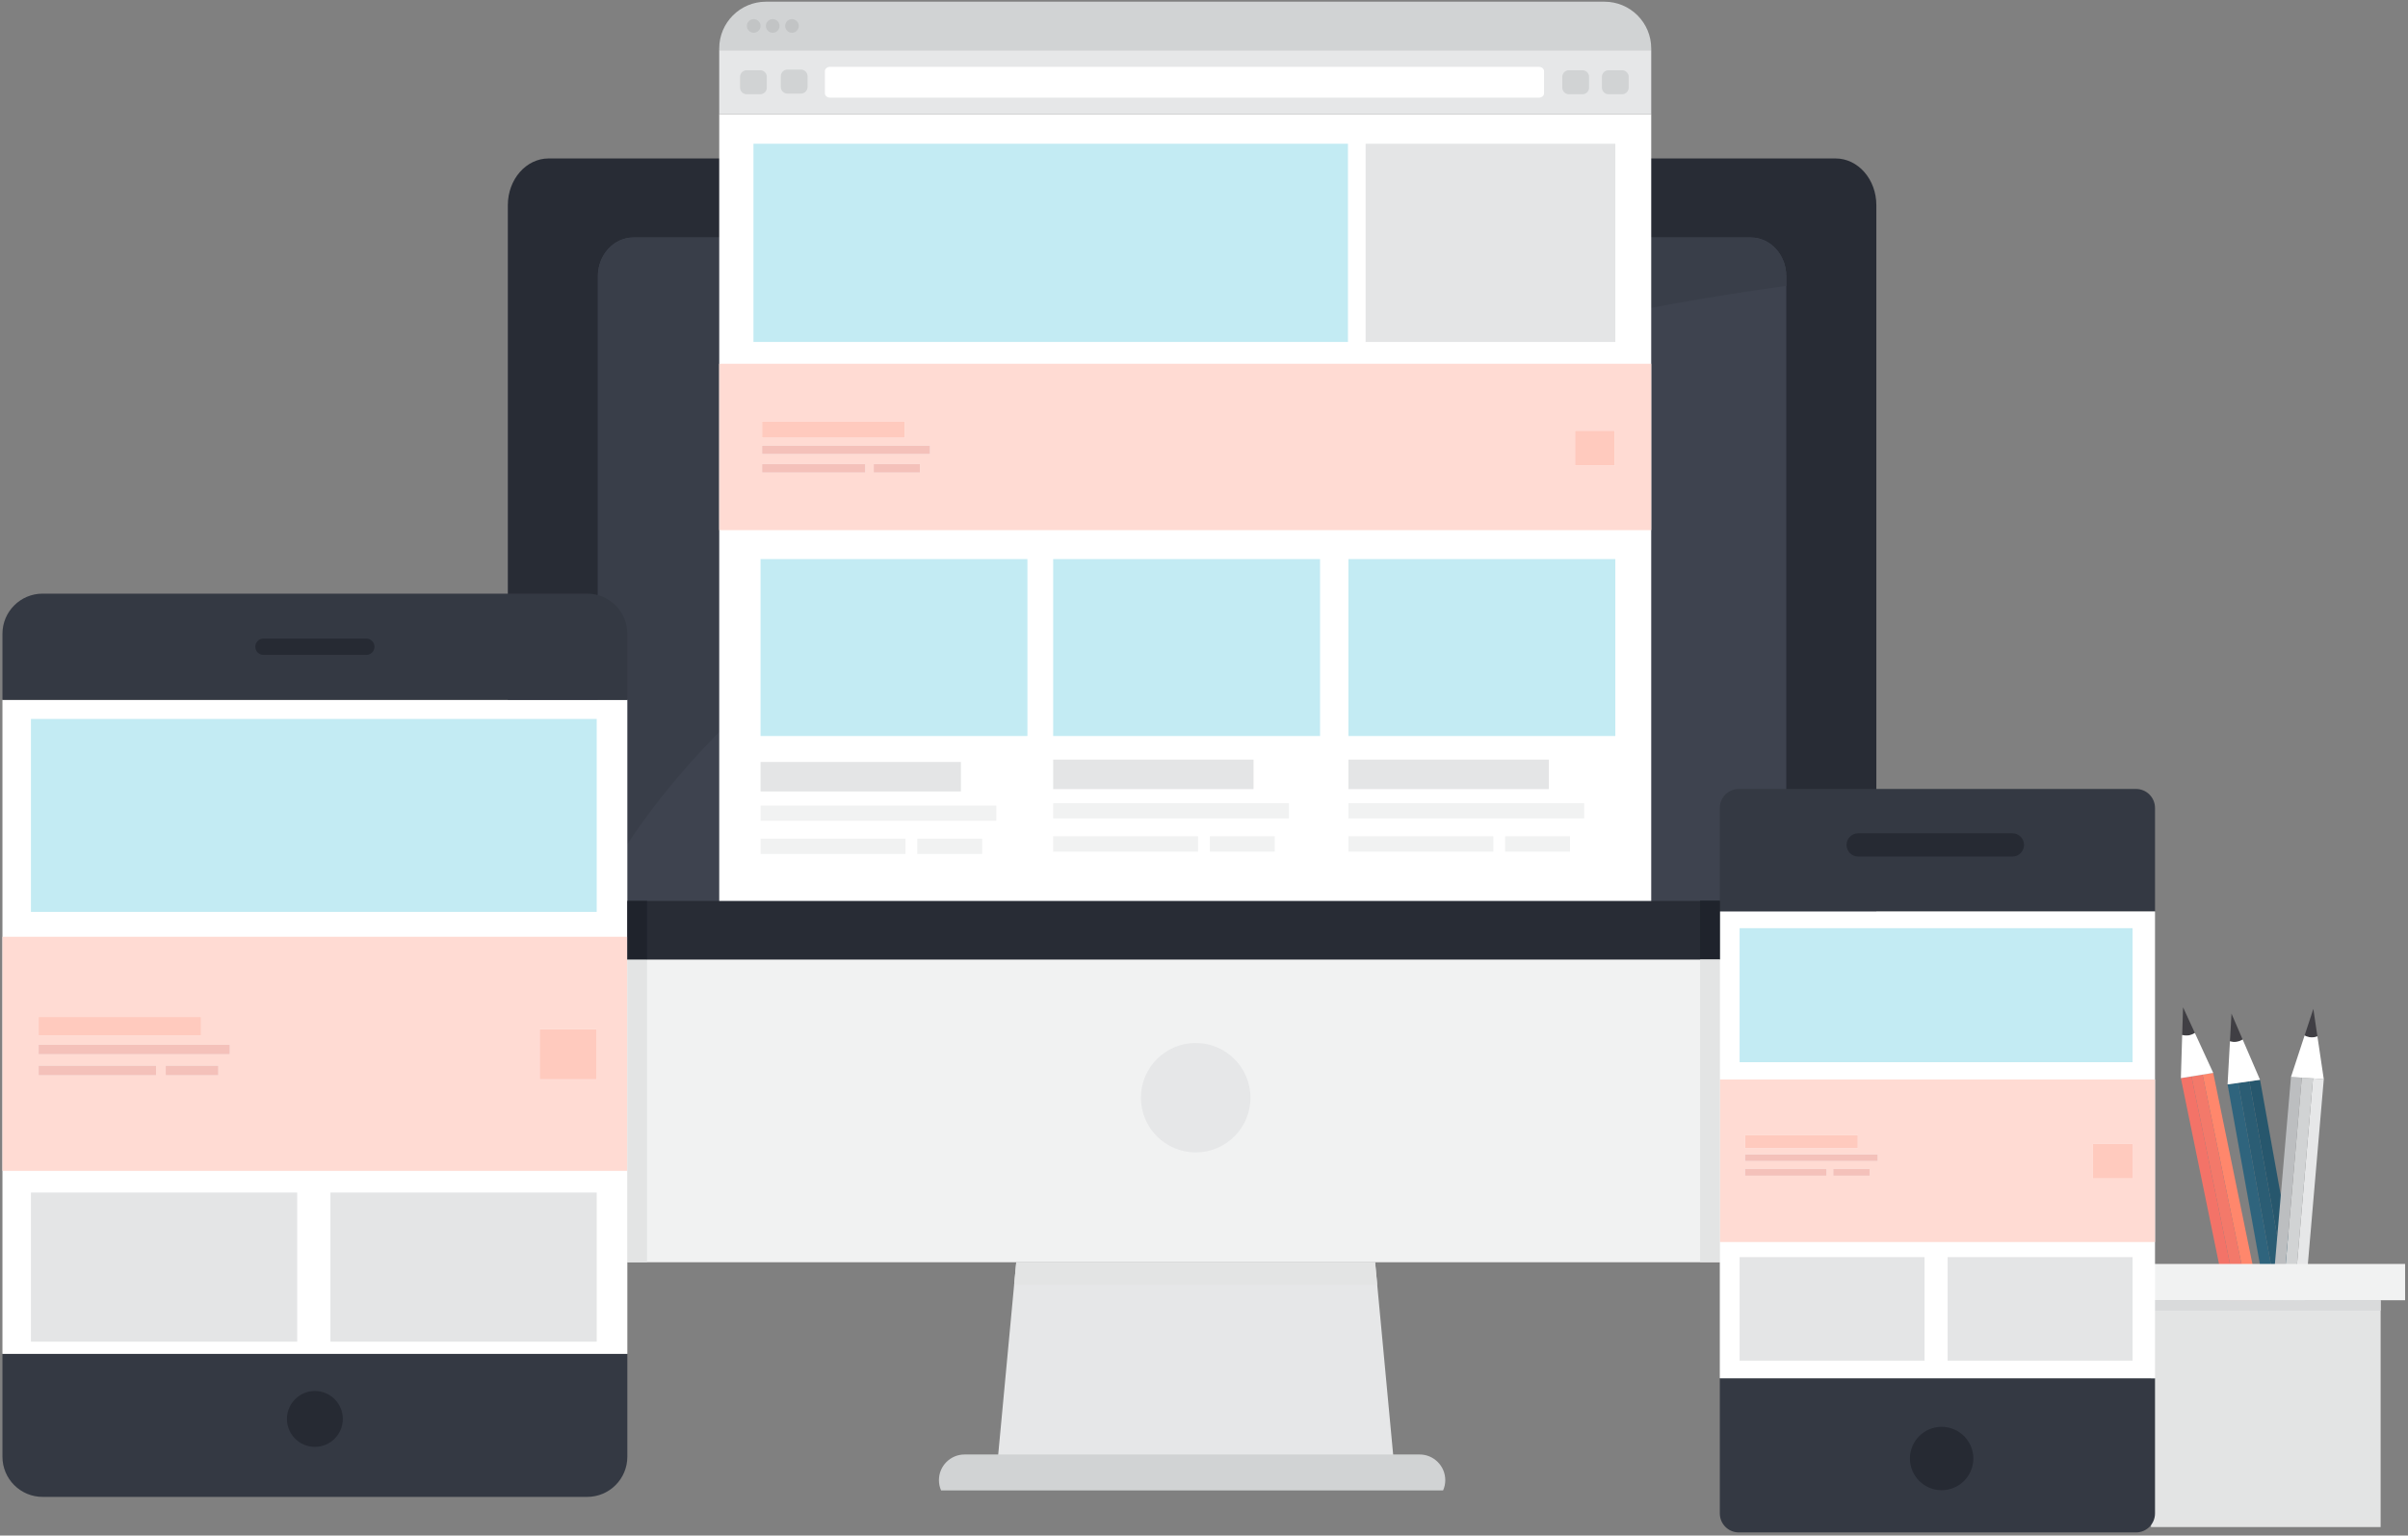 
<svg width="497px" height="317px" viewBox="0 0 497 317" version="1.1" xmlns="http://www.w3.org/2000/svg" xmlns:xlink="http://www.w3.org/1999/xlink">
    <rect x="0" y="0" width="497" height="317" fill="#808080" stroke="none"/>
    <g id="Page-1" stroke="none" stroke-width="1" fill="none" fill-rule="evenodd">
        <g id="OEZGCF1" transform="translate(-63, 0)">
            <path d="M450.27,42.357 C450.27,37.024 446.499,32.709 441.838,32.709 L176.244,32.709 C171.592,32.709 167.815,37.024 167.815,42.357 L167.815,198.116 L450.27,198.116 L450.27,42.357" id="Fill-729" fill="#282C35"></path>
            <path d="M431.678,57.01 C431.678,52.602 428.401,49.026 424.356,49.026 L193.727,49.026 C189.685,49.026 186.407,52.602 186.407,57.01 L186.407,185.981 L431.678,185.981 L431.678,57.01" id="Fill-730" fill="#3E434F"></path>
            <path d="M167.815,198.116 L167.815,250.921 C167.815,256.256 171.592,260.574 176.244,260.574 L441.838,260.574 C446.499,260.574 450.27,256.256 450.27,250.921 L450.27,198.116 L167.815,198.116" id="Fill-731" fill="#F1F2F2"></path>
            <polyline id="Fill-732" fill="#E6E7E8" points="346.818 260.574 272.747 260.574 268.978 300.793 350.588 300.793 346.818 260.574"></polyline>
            <polyline id="Fill-733" fill="#E3E4E4" points="347.254 265.246 272.313 265.246 272.747 260.574 346.818 260.574 347.254 265.246"></polyline>
            <path d="M360.85,307.673 C361.137,307.029 361.299,306.314 361.299,305.56 C361.299,302.636 358.925,300.257 356.003,300.257 L262.087,300.257 C259.157,300.257 256.79,302.636 256.79,305.56 C256.79,306.314 256.95,307.029 257.234,307.673 L360.85,307.673" id="Fill-734" fill="#D1D3D4"></path>
            <path d="M321.085,226.606 C321.085,232.851 316.022,237.9 309.779,237.9 C303.543,237.9 298.485,232.851 298.485,226.606 C298.485,220.364 303.543,215.31 309.779,215.31 C316.022,215.31 321.085,220.364 321.085,226.606" id="Fill-735" fill="#E6E7E8"></path>
            <path d="M431.678,59.005 L431.678,57.01 C431.678,52.602 428.401,49.026 424.356,49.026 L193.727,49.026 C189.685,49.026 186.407,52.602 186.407,57.01 L186.407,184.455 C218.883,123.509 312.592,75.575 431.678,59.005" id="Fill-736" fill="#393E49"></path>
            <polyline id="Fill-751" fill="#27576D" points="529.462 222.913 543.281 299.806 541.08 300.116 527.259 223.227 529.462 222.913"></polyline>
            <polyline id="Fill-752" fill="#2B5D74" points="527.259 223.227 541.08 300.116 538.783 300.444 524.962 223.552 527.259 223.227"></polyline>
            <polyline id="Fill-753" fill="#2F647D" points="522.76 223.862 524.962 223.552 538.783 300.444 536.581 300.755 522.76 223.862"></polyline>
            <path d="M523.251,214.962 L523.57,209.251 L525.873,214.591 C525.086,215.094 524.177,215.223 523.251,214.962" id="Fill-754" fill="#403F44"></path>
            <path d="M525.873,214.591 L529.462,222.913 L522.76,223.862 L523.251,214.962 C524.177,215.223 525.086,215.094 525.873,214.591" id="Fill-755" fill="#FFFFFF"></path>
            <polyline id="Fill-756" fill="#FFFFFF" points="536.959 302.86 543.661 301.911 543.281 299.806 536.581 300.755 536.959 302.86"></polyline>
            <polyline id="Fill-757" fill="#353439" points="538.365 310.682 545.065 309.733 543.661 301.911 536.959 302.86 538.365 310.682"></polyline>
            <polyline id="Fill-758" fill="#3E3D42" points="545.065 309.733 543.661 301.911 541.619 302.199 543.025 310.022 545.065 309.733"></polyline>
            <polyline id="Fill-759" fill="#FBFBFB" points="543.281 299.806 543.661 301.911 541.619 302.199 541.242 300.097 543.281 299.806"></polyline>
            <polyline id="Fill-760" fill="#E6E7E8" points="542.618 222.778 535.937 300.415 533.713 300.264 540.393 222.629 542.618 222.778"></polyline>
            <polyline id="Fill-761" fill="#D1D3D4" points="540.393 222.629 533.713 300.264 531.394 300.107 538.072 222.471 540.393 222.629"></polyline>
            <polyline id="Fill-762" fill="#BCBEC0" points="535.85 222.318 538.072 222.471 531.394 300.107 529.17 299.957 535.85 222.318"></polyline>
            <path d="M538.657,213.764 L540.463,208.275 L541.304,213.942 C540.407,214.271 539.49,214.208 538.657,213.764" id="Fill-763" fill="#403F44"></path>
            <path d="M541.304,213.942 L542.618,222.778 L535.85,222.318 L538.657,213.764 C539.49,214.208 540.407,214.271 541.304,213.942" id="Fill-764" fill="#FFFFFF"></path>
            <polyline id="Fill-765" fill="#FFFFFF" points="528.987 302.082 535.756 302.541 535.937 300.415 529.17 299.957 528.987 302.082"></polyline>
            <polyline id="Fill-766" fill="#353439" points="528.308 309.98 535.075 310.438 535.756 302.541 528.987 302.082 528.308 309.98"></polyline>
            <polyline id="Fill-767" fill="#3E3D42" points="535.075 310.438 535.756 302.541 533.692 302.401 533.014 310.3 535.075 310.438"></polyline>
            <polyline id="Fill-768" fill="#FBFBFB" points="535.937 300.415 535.756 302.541 533.692 302.401 533.877 300.28 535.937 300.415"></polyline>
            <polyline id="Fill-769" fill="#FF876C" points="519.8 221.486 535.518 298.09 533.32 298.443 517.605 221.841 519.8 221.486"></polyline>
            <polyline id="Fill-770" fill="#F3796A" points="517.605 221.841 533.32 298.443 531.032 298.815 515.317 222.211 517.605 221.841"></polyline>
            <polyline id="Fill-771" fill="#F37368" points="513.123 222.566 515.317 222.211 531.032 298.815 528.839 299.17 513.123 222.566"></polyline>
            <path d="M513.394,213.657 L513.573,207.942 L516.006,213.235 C515.232,213.753 514.327,213.898 513.394,213.657" id="Fill-772" fill="#403F44"></path>
            <path d="M516.006,213.235 L519.8,221.486 L513.123,222.566 L513.394,213.657 C514.327,213.898 515.232,213.753 516.006,213.235" id="Fill-773" fill="#FFFFFF"></path>
            <polyline id="Fill-774" fill="#FFFFFF" points="529.269 301.268 535.948 300.186 535.518 298.09 528.839 299.17 529.269 301.268"></polyline>
            <polyline id="Fill-775" fill="#353439" points="530.868 309.059 537.545 307.979 535.948 300.186 529.269 301.268 530.868 309.059"></polyline>
            <polyline id="Fill-776" fill="#3E3D42" points="537.545 307.979 535.948 300.186 533.914 300.516 535.512 308.309 537.545 307.979"></polyline>
            <polyline id="Fill-777" fill="#FBFBFB" points="535.518 298.09 535.948 300.186 533.914 300.516 533.483 298.423 535.518 298.09"></polyline>
            <polygon id="Fill-778" fill="#F1F2F2" points="501.899 268.414 559.406 268.414 559.406 260.923 501.899 260.923"></polygon>
            <polygon id="Fill-779" fill="#E3E4E4" points="506.956 315.242 554.351 315.242 554.351 268.414 506.956 268.414"></polygon>
            <polygon id="Fill-780" fill="#D9DADB" points="506.956 270.569 554.351 270.569 554.351 268.414 506.956 268.414"></polygon>
            <polygon id="Fill-781" fill="#FFFFFF" points="211.444 185.981 403.805 185.981 403.805 23.592 211.444 23.592"></polygon>
            <path d="M403.805,10.005 C403.805,4.673 399.483,0.35 394.151,0.35 L221.098,0.35 C215.766,0.35 211.444,4.673 211.444,10.005 L211.444,10.362 L403.805,10.362 L403.805,10.005" id="Fill-782" fill="#D1D3D4"></path>
            <polygon id="Fill-783" fill="#E6E7E8" points="211.444 23.592 403.805 23.592 403.805 10.362 211.444 10.362"></polygon>
            <path d="M233.254,19.282 C233.254,19.769 233.748,20.161 234.354,20.161 L380.581,20.161 C381.19,20.161 381.683,19.769 381.683,19.282 L381.683,14.67 C381.683,14.185 381.19,13.792 380.581,13.792 L234.354,13.792 C233.748,13.792 233.254,14.185 233.254,14.67 L233.254,19.282" id="Fill-784" fill="#FFFFFF"></path>
            <path d="M219.974,5.355 C219.974,6.132 219.343,6.764 218.565,6.764 C217.79,6.764 217.157,6.132 217.157,5.355 C217.157,4.577 217.79,3.947 218.565,3.947 C219.343,3.947 219.974,4.577 219.974,5.355" id="Fill-785" fill="#C2C4C5"></path>
            <path d="M223.896,5.355 C223.896,6.132 223.264,6.764 222.488,6.764 C221.71,6.764 221.079,6.132 221.079,5.355 C221.079,4.577 221.71,3.947 222.488,3.947 C223.264,3.947 223.896,4.577 223.896,5.355" id="Fill-786" fill="#C2C4C5"></path>
            <path d="M227.865,5.355 C227.865,6.132 227.238,6.764 226.459,6.764 C225.683,6.764 225.051,6.132 225.051,5.355 C225.051,4.577 225.683,3.947 226.459,3.947 C227.238,3.947 227.865,4.577 227.865,5.355" id="Fill-787" fill="#C2C4C5"></path>
            <path d="M215.745,18.089 C215.745,18.843 216.357,19.457 217.113,19.457 L219.899,19.457 C220.655,19.457 221.268,18.843 221.268,18.089 L221.268,15.864 C221.268,15.107 220.655,14.495 219.899,14.495 L217.113,14.495 C216.357,14.495 215.745,15.107 215.745,15.864 L215.745,18.089" id="Fill-788" fill="#D1D3D4"></path>
            <path d="M224.155,17.954 C224.155,18.709 224.769,19.323 225.523,19.323 L228.308,19.323 C229.064,19.323 229.677,18.709 229.677,17.954 L229.677,15.731 C229.677,14.974 229.064,14.363 228.308,14.363 L225.523,14.363 C224.769,14.363 224.155,14.974 224.155,15.731 L224.155,17.954" id="Fill-789" fill="#D1D3D4"></path>
            <path d="M385.453,18.089 C385.453,18.843 386.067,19.457 386.821,19.457 L389.607,19.457 C390.363,19.457 390.976,18.843 390.976,18.089 L390.976,15.864 C390.976,15.107 390.363,14.495 389.607,14.495 L386.821,14.495 C386.067,14.495 385.453,15.107 385.453,15.864 L385.453,18.089" id="Fill-790" fill="#D1D3D4"></path>
            <path d="M393.631,18.089 C393.631,18.843 394.245,19.457 395.001,19.457 L397.787,19.457 C398.54,19.457 399.155,18.843 399.155,18.089 L399.155,15.864 C399.155,15.107 398.54,14.495 397.787,14.495 L395.001,14.495 C394.245,14.495 393.631,15.107 393.631,15.864 L393.631,18.089" id="Fill-791" fill="#D1D3D4"></path>
            <polygon id="Fill-792" fill="#C3EBF3" points="218.508 70.592 341.213 70.592 341.213 29.675 218.508 29.675"></polygon>
            <polygon id="Fill-793" fill="#E4E5E6" points="344.855 70.592 396.392 70.592 396.392 29.675 344.855 29.675"></polygon>
            <path d="M211.444,109.438 L403.805,109.438 L403.805,75.097 L211.444,75.097 L211.444,109.438 Z M243.332,97.555 L252.876,97.555 L252.876,95.792 L243.332,95.792 L243.332,97.555 Z M220.289,97.555 L241.597,97.555 L241.597,95.792 L220.289,95.792 L220.289,97.555 Z M388.081,96.093 L396.261,96.093 L396.261,88.909 L388.081,88.909 L388.081,96.093 Z M220.289,93.737 L254.958,93.737 L254.958,91.997 L220.289,91.997 L220.289,93.737 Z M220.289,90.369 L249.752,90.369 L249.752,86.981 L220.289,86.981 L220.289,90.369 Z" id="Fill-794" fill="#FFDBD3"></path>
            <polygon id="Fill-795" fill="#C3EBF3" points="219.974 151.939 275.055 151.939 275.055 115.413 219.974 115.413"></polygon>
            <polygon id="Fill-796" fill="#C3EBF3" points="280.37 151.939 335.451 151.939 335.451 115.413 280.37 115.413"></polygon>
            <polygon id="Fill-797" fill="#C3EBF3" points="341.311 151.939 396.393 151.939 396.393 115.413 341.311 115.413"></polygon>
            <polygon id="Fill-798" fill="#E4E5E6" points="219.974 163.385 261.328 163.385 261.328 157.297 219.974 157.297"></polygon>
            <polygon id="Fill-799" fill="#F1F2F2" points="219.974 169.434 268.635 169.434 268.635 166.309 219.974 166.309"></polygon>
            <polygon id="Fill-800" fill="#F1F2F2" points="219.974 176.293 249.882 176.293 249.882 173.129 219.974 173.129"></polygon>
            <polygon id="Fill-801" fill="#F1F2F2" points="252.316 176.293 265.712 176.293 265.712 173.129 252.316 173.129"></polygon>
            <polygon id="Fill-802" fill="#FFCABE" points="220.289 90.369 249.752 90.369 249.752 86.981 220.289 86.981"></polygon>
            <polygon id="Fill-803" fill="#F4C1BA" points="220.289 93.737 254.958 93.737 254.958 91.997 220.289 91.997"></polygon>
            <polygon id="Fill-804" fill="#F4C1BA" points="220.289 97.555 241.597 97.555 241.597 95.792 220.289 95.792"></polygon>
            <polygon id="Fill-805" fill="#F4C1BA" points="243.332 97.555 252.876 97.555 252.876 95.792 243.332 95.792"></polygon>
            <polygon id="Fill-806" fill="#E4E5E6" points="280.37 162.898 321.723 162.898 321.723 156.809 280.37 156.809"></polygon>
            <polygon id="Fill-807" fill="#F1F2F2" points="280.37 168.947 329.03 168.947 329.03 165.821 280.37 165.821"></polygon>
            <polygon id="Fill-808" fill="#F1F2F2" points="280.37 175.807 310.277 175.807 310.277 172.64 280.37 172.64"></polygon>
            <polygon id="Fill-809" fill="#F1F2F2" points="312.712 175.807 326.108 175.807 326.108 172.64 312.712 172.64"></polygon>
            <polygon id="Fill-810" fill="#E4E5E6" points="341.312 162.898 382.667 162.898 382.667 156.809 341.312 156.809"></polygon>
            <polygon id="Fill-811" fill="#F1F2F2" points="341.311 168.947 389.974 168.947 389.974 165.821 341.311 165.821"></polygon>
            <polygon id="Fill-812" fill="#F1F2F2" points="341.311 175.807 371.219 175.807 371.219 172.64 341.311 172.64"></polygon>
            <polygon id="Fill-813" fill="#F1F2F2" points="373.655 175.807 387.05 175.807 387.05 172.64 373.655 172.64"></polygon>
            <polygon id="Fill-814" fill="#FFCABE" points="388.081 96.093 396.261 96.093 396.261 88.909 388.081 88.909"></polygon>
            <path d="M507.785,166.795 C507.785,164.624 506.027,162.868 503.858,162.868 L421.885,162.868 C419.72,162.868 417.962,164.624 417.958,166.795 L417.958,188.16 L507.785,188.16 L507.785,166.795" id="Fill-815" fill="#343943"></path>
            <path d="M417.962,312.419 C417.962,314.595 419.72,316.347 421.885,316.347 L503.858,316.347 C506.027,316.347 507.785,314.595 507.785,312.419 L507.785,284.52 L417.962,284.52 L417.962,312.419" id="Fill-816" fill="#343943"></path>
            <polyline id="Fill-817" fill="#FFFFFF" points="417.958 188.16 417.962 284.52 507.785 284.52 507.785 188.16 417.958 188.16"></polyline>
            <path d="M470.288,301.086 C470.288,304.707 467.358,307.625 463.745,307.634 C460.135,307.625 457.204,304.707 457.204,301.086 C457.204,297.474 460.128,294.548 463.745,294.548 C467.358,294.548 470.288,297.474 470.288,301.086" id="Fill-818" fill="#262A33"></path>
            <path d="M480.751,174.421 C480.751,175.745 479.678,176.823 478.352,176.823 L446.522,176.823 C445.198,176.823 444.122,175.745 444.122,174.421 C444.122,173.094 445.198,172.02 446.522,172.02 L478.352,172.02 C479.678,172.02 480.751,173.094 480.751,174.421" id="Fill-819" fill="#262A33"></path>
            <polygon id="Fill-820" fill="#C3EBF3" points="422.046 219.274 503.15 219.274 503.15 191.611 422.046 191.611"></polygon>
            <path d="M417.962,256.404 L507.785,256.404 L507.785,222.84 L417.962,222.84 L417.962,256.404 Z M494.971,243.28 L503.15,243.28 L503.15,236.097 L494.971,236.097 L494.971,243.28 Z M441.368,242.708 L448.913,242.708 L448.913,241.315 L441.368,241.315 L441.368,242.708 Z M423.145,242.708 L439.995,242.708 L439.995,241.315 L423.145,241.315 L423.145,242.708 Z M423.145,239.689 L450.561,239.689 L450.561,238.313 L423.145,238.313 L423.145,239.689 Z M423.145,237.025 L446.443,237.025 L446.443,234.346 L423.145,234.346 L423.145,237.025 Z" id="Fill-821" fill="#FFDBD3"></path>
            <polygon id="Fill-822" fill="#E4E5E6" points="422.046 280.892 460.216 280.892 460.216 259.514 422.046 259.514"></polygon>
            <polygon id="Fill-823" fill="#E4E5E6" points="464.979 280.892 503.15 280.892 503.15 259.514 464.979 259.514"></polygon>
            <polygon id="Fill-824" fill="#FFCABE" points="423.145 237.025 446.443 237.025 446.443 234.346 423.145 234.346"></polygon>
            <polygon id="Fill-825" fill="#F4C1BA" points="423.145 239.689 450.561 239.689 450.561 238.313 423.145 238.313"></polygon>
            <polygon id="Fill-826" fill="#F4C1BA" points="423.145 242.708 439.995 242.708 439.995 241.315 423.145 241.315"></polygon>
            <polygon id="Fill-827" fill="#F4C1BA" points="441.368 242.708 448.913 242.708 448.913 241.315 441.368 241.315"></polygon>
            <polygon id="Fill-828" fill="#FFCABE" points="494.971 243.28 503.15 243.28 503.15 236.097 494.971 236.097"></polygon>
            <path d="M63.505,300.724 C63.505,305.302 67.216,309.012 71.795,309.012 L184.192,309.012 C188.767,309.012 192.479,305.302 192.479,300.724 L192.479,279.485 L63.505,279.485 L63.505,300.724" id="Fill-829" fill="#343943"></path>
            <polygon id="Fill-830" fill="#FFFFFF" points="63.505 279.485 192.479 279.485 192.479 144.476 63.505 144.476"></polygon>
            <path d="M192.479,130.833 C192.479,126.26 188.767,122.548 184.192,122.548 L71.795,122.548 C67.216,122.548 63.505,126.26 63.505,130.833 L63.505,144.477 L192.479,144.477 L192.479,130.833" id="Fill-831" fill="#343943"></path>
            <path d="M138.612,135.195 L117.378,135.195 C116.446,135.195 115.693,134.442 115.693,133.511 C115.693,132.582 116.446,131.829 117.378,131.829 L138.612,131.829 C139.538,131.829 140.292,132.582 140.292,133.511 C140.292,134.442 139.538,135.195 138.612,135.195" id="Fill-832" fill="#262A33"></path>
            <path d="M133.758,292.918 C133.758,296.104 131.174,298.684 127.992,298.684 C124.809,298.684 122.227,296.104 122.227,292.918 C122.227,289.733 124.809,287.152 127.992,287.152 C131.174,287.152 133.758,289.733 133.758,292.918" id="Fill-833" fill="#262A33"></path>
            <polygon id="Fill-834" fill="#C3EBF3" points="69.385 188.246 186.158 188.246 186.158 148.418 69.385 148.418"></polygon>
            <path d="M63.505,241.707 L192.479,241.707 L192.479,193.382 L63.505,193.382 L63.505,241.707 Z M174.381,222.813 L186.158,222.813 L186.158,212.469 L174.381,212.469 L174.381,222.813 Z M97.204,221.987 L108.07,221.987 L108.07,219.98 L97.204,219.98 L97.204,221.987 Z M70.969,221.987 L95.227,221.987 L95.227,219.98 L70.969,219.98 L70.969,221.987 Z M70.969,217.64 L110.441,217.64 L110.441,215.659 L70.969,215.659 L70.969,217.64 Z M70.969,213.808 L104.512,213.808 L104.512,209.949 L70.969,209.949 L70.969,213.808 Z" id="Fill-835" fill="#FFDBD3"></path>
            <polygon id="Fill-836" fill="#E4E5E6" points="69.385 276.964 124.342 276.964 124.342 246.184 69.385 246.184"></polygon>
            <polygon id="Fill-837" fill="#E4E5E6" points="131.2 276.964 186.158 276.964 186.158 246.184 131.2 246.184"></polygon>
            <polygon id="Fill-838" fill="#FFCABE" points="70.969 213.808 104.512 213.808 104.512 209.949 70.969 209.949"></polygon>
            <polygon id="Fill-839" fill="#F4C1BA" points="70.969 217.64 110.441 217.64 110.441 215.659 70.969 215.659"></polygon>
            <polygon id="Fill-840" fill="#F4C1BA" points="70.969 221.987 95.227 221.987 95.227 219.98 70.969 219.98"></polygon>
            <polygon id="Fill-841" fill="#F4C1BA" points="97.204 221.987 108.07 221.987 108.07 219.98 97.204 219.98"></polygon>
            <polygon id="Fill-842" fill="#FFCABE" points="174.381 222.813 186.158 222.813 186.158 212.469 174.381 212.469"></polygon>
            <polygon id="Fill-843" fill="#1F232C" points="192.479 198.116 196.542 198.116 196.542 185.981 192.479 185.981"></polygon>
            <polygon id="Fill-844" fill="#E3E4E4" points="192.479 260.574 196.542 260.574 196.542 198.116 192.479 198.116"></polygon>
            <polygon id="Fill-845" fill="#1F232C" points="413.899 198.064 417.962 198.064 417.962 185.93 413.899 185.93"></polygon>
            <polygon id="Fill-846" fill="#E3E4E4" points="413.899 260.522 417.962 260.522 417.962 198.064 413.899 198.064"></polygon>
        </g>
    </g>
</svg>